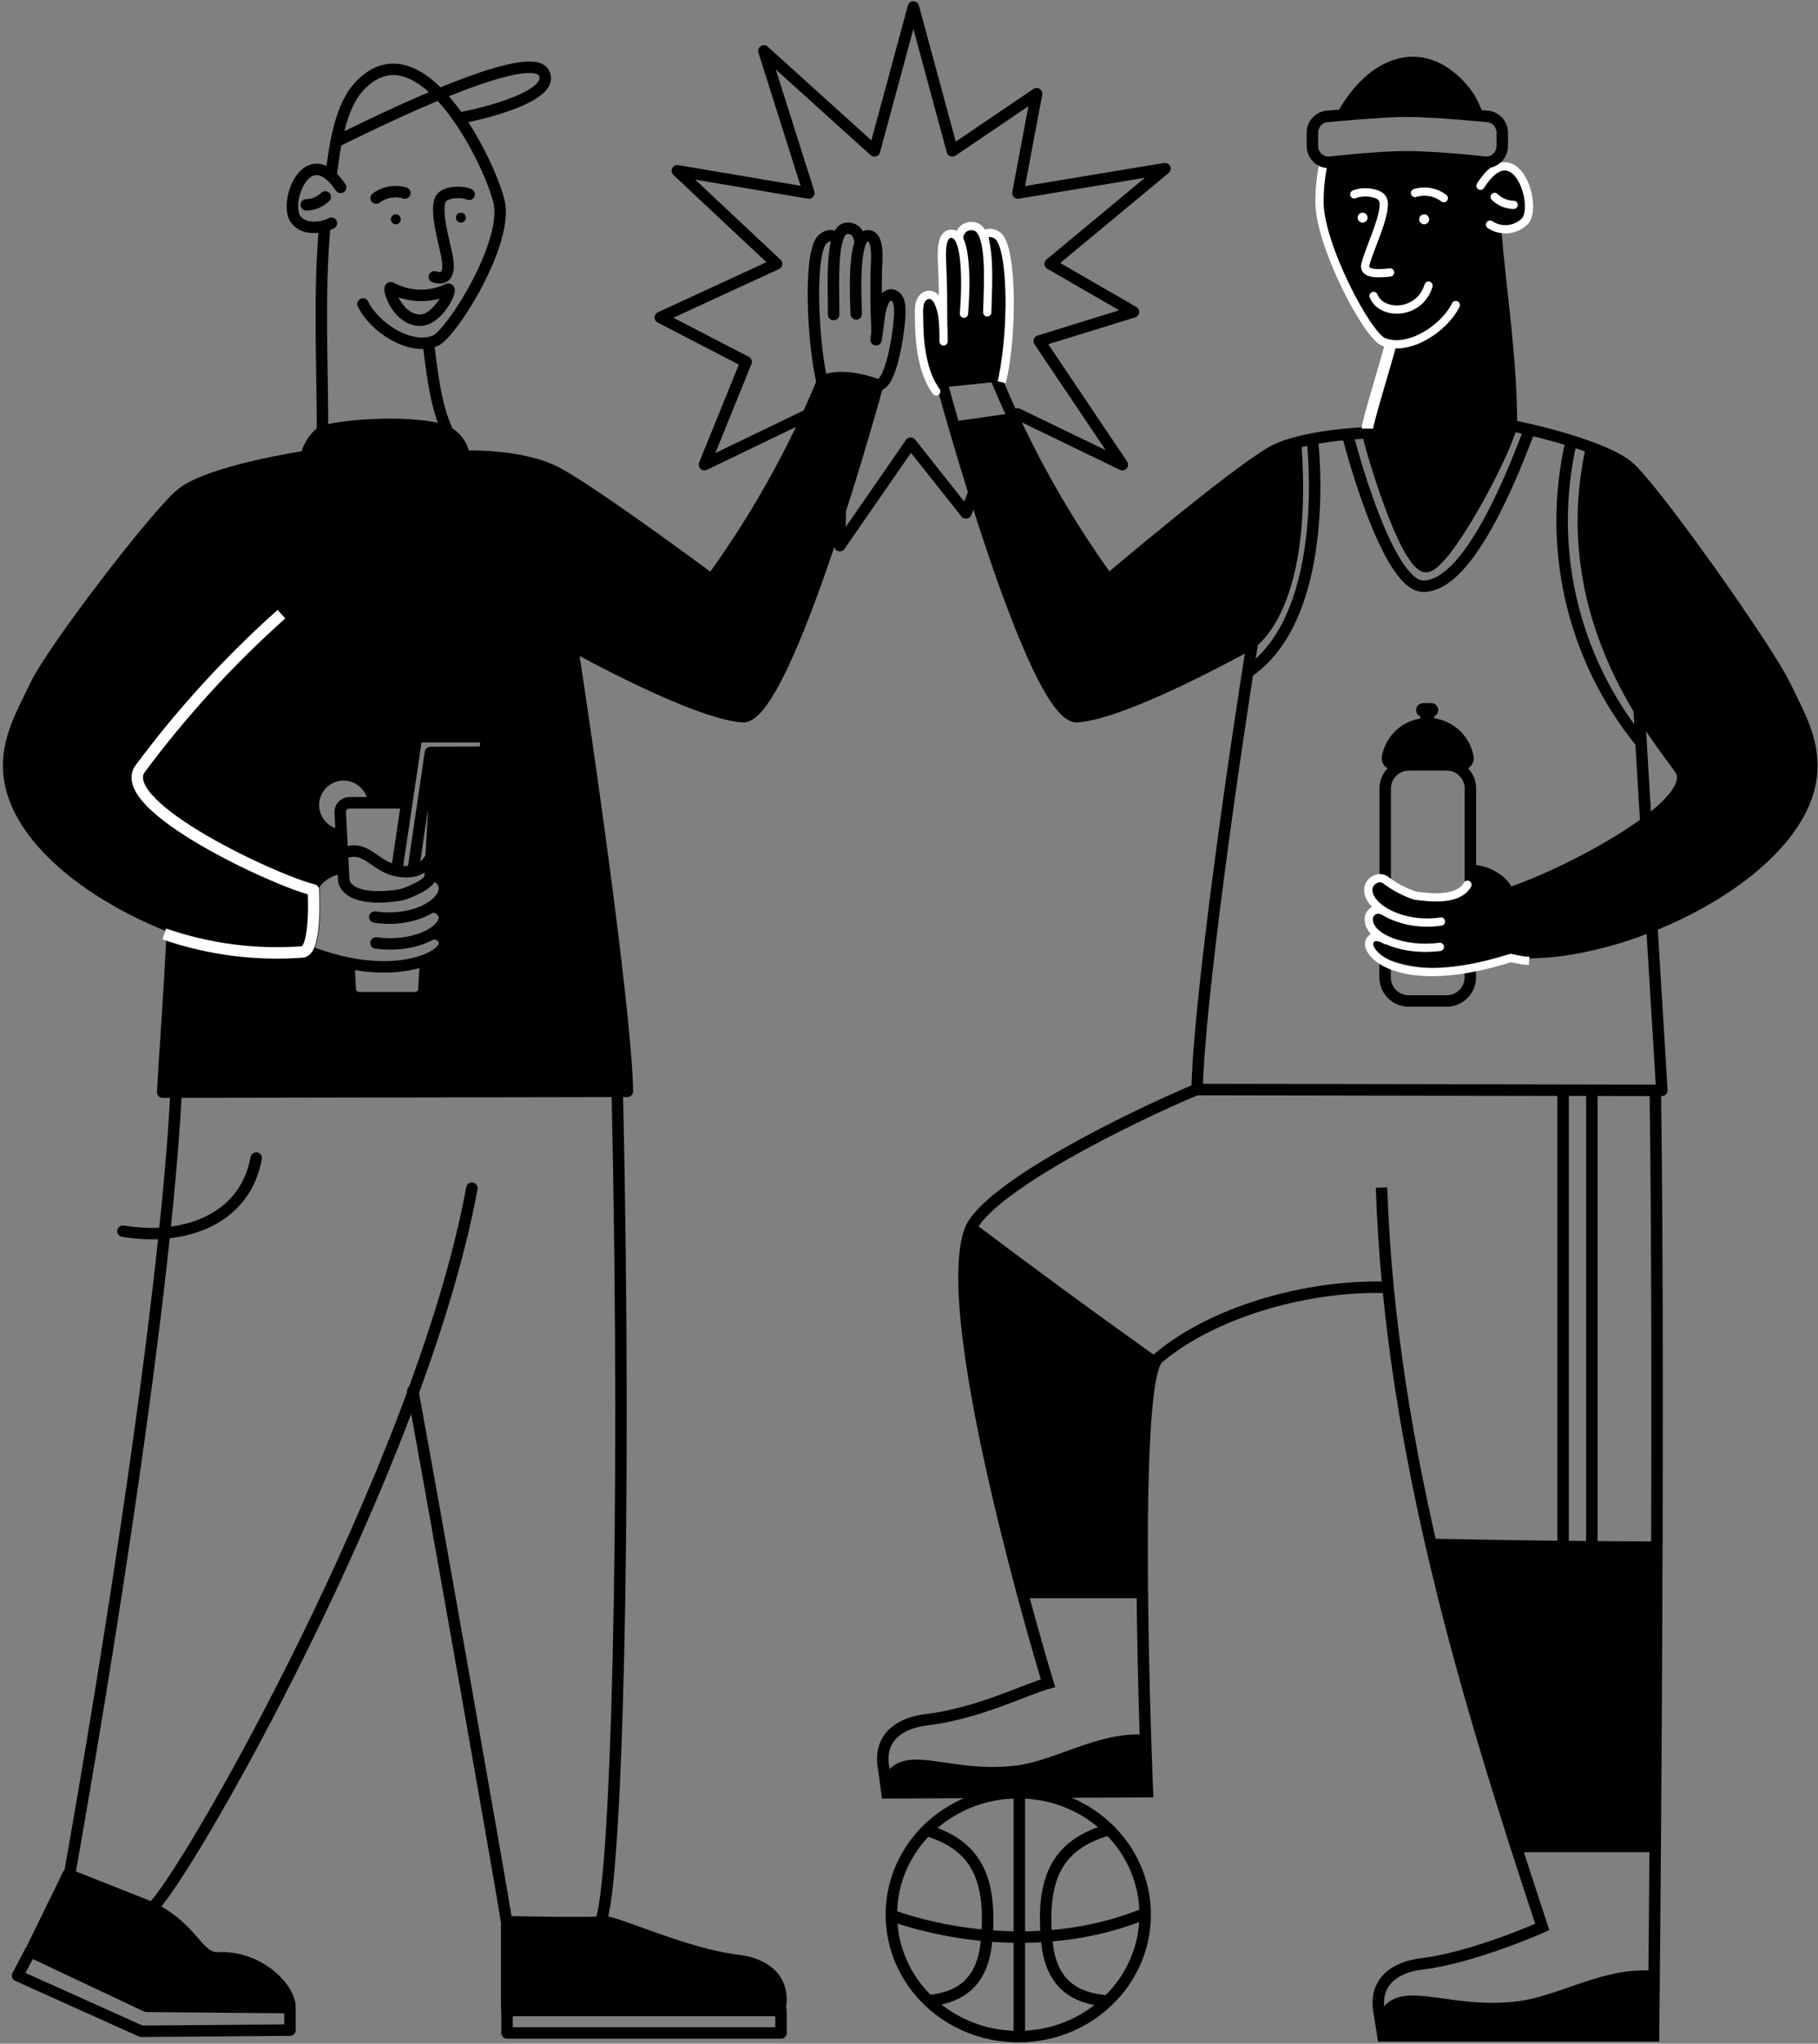 <svg width="420" height="472" viewBox="0 0 420 472" fill="none" xmlns="http://www.w3.org/2000/svg">
<rect x="0" y="0" width="420" height="472" fill="#808080" stroke="none"/>
<path d="M412.248 158.066C408.146 149.644 381.867 112.427 376.098 107.696C373.593 105.869 370.828 104.431 367.894 103.43L367.675 104.032C363.418 124.685 367.424 146.183 378.832 163.918C382.934 170.754 386.817 175.485 388.348 177.782C390.262 181.009 386.407 185.493 380.363 189.978C370.472 196.97 359.622 202.496 348.151 206.385V206.166C348.752 204.909 345.006 201.326 340.576 201.053H339.838V204.198C338.306 208.6 330.404 207.834 326.958 207.26C325.782 207.041 320.231 204.772 320.231 203.076V202.803C319.816 202.762 319.396 202.806 318.998 202.932C318.601 203.059 318.233 203.266 317.918 203.54C317.603 203.814 317.347 204.149 317.167 204.526C316.986 204.902 316.884 205.312 316.868 205.729C317.011 206.647 317.367 207.519 317.909 208.274C318.45 209.029 319.161 209.647 319.985 210.077C319.621 209.997 319.243 209.997 318.879 210.078C318.514 210.159 318.172 210.318 317.875 210.544C317.579 210.771 317.335 211.059 317.161 211.389C316.987 211.719 316.887 212.083 316.868 212.456C317.042 213.286 317.407 214.063 317.934 214.728C318.461 215.392 319.135 215.925 319.903 216.284C319.567 216.18 319.211 216.153 318.863 216.207C318.515 216.26 318.183 216.392 317.894 216.592C317.604 216.792 317.364 217.056 317.191 217.362C317.018 217.669 316.917 218.011 316.895 218.362C316.895 219.347 318.126 220.495 320.259 221.48C326.495 223.781 333.259 224.255 339.756 222.847C343.175 222.569 346.552 221.899 349.819 220.851L350.502 219.839C361.166 220.054 371.754 218.003 381.567 213.823C400.38 206.358 417.717 192.822 418.674 178.083C419.002 170.672 415.475 164.902 412.248 158.066Z" fill="black"/>
<path d="M330.814 357.495C336.283 381.587 343.311 404.803 350.311 426.542H350.53H382.496C382.661 407.045 382.797 382.79 382.879 357.386H330.923L330.814 357.495Z" fill="black"/>
<path d="M350.694 463.54C333.385 465.673 321.79 457.004 319.138 467.587L319.548 470.103H382.059C382.059 470.103 382.059 465.098 382.196 456.43H381.485C370.492 455.719 360.62 462.309 350.694 463.54Z" fill="black"/>
<path d="M329.146 130.831C333.166 132.034 347.467 105.372 349.19 98.29C349.19 82.348 346.783 68.374 345.444 52.405V52.159C346.559 52.59 347.776 52.683 348.944 52.425C350.111 52.167 351.177 51.57 352.006 50.709C354.741 47.236 350.393 35.013 344.022 40.537H343.885C343.885 39.552 343.721 39.197 343.557 38.13V37.584H343.311C343.311 37.584 332.619 36.298 324.935 36.298C317.743 36.298 306.996 37.584 306.996 37.584C306.705 37.612 306.412 37.612 306.121 37.584V37.83C305.523 40.717 305.23 43.659 305.246 46.608C305.246 56.397 316.184 77.398 320.04 78.93C320.514 79.124 321.01 79.261 321.516 79.34C320.449 86.533 318.53 93.573 315.801 100.314C316.211 104.744 324.36 129.354 329.146 130.831Z" fill="black"/>
<path d="M325.071 25.77C329.911 25.77 337.623 26.426 341.314 26.754V26.59C340.59 24.234 339.369 22.061 337.732 20.219C328.325 9.691 316.922 14.613 310.387 26.317V26.645C314.434 26.289 321.051 25.77 325.071 25.77Z" fill="black"/>
<path d="M320.559 174.883C320.524 175.084 320.532 175.289 320.584 175.486C320.636 175.683 320.731 175.866 320.861 176.022C320.991 176.179 321.154 176.304 321.338 176.391C321.522 176.478 321.723 176.523 321.927 176.524H337.76C337.963 176.523 338.164 176.478 338.348 176.391C338.532 176.304 338.695 176.179 338.826 176.022C338.956 175.866 339.05 175.683 339.102 175.486C339.154 175.289 339.163 175.084 339.127 174.883C338.734 172.707 337.589 170.739 335.892 169.321C334.195 167.904 332.054 167.127 329.843 167.127C327.632 167.127 325.491 167.904 323.794 169.321C322.098 170.739 320.953 172.707 320.559 174.883Z" fill="black"/>
<path d="M298.847 102.391C297.095 102.86 295.405 103.539 293.816 104.415C284.71 109.61 256.079 133.893 256.079 133.893C247.594 122.219 240.267 109.745 234.203 96.649C234.203 96.649 234.203 96.649 234.203 96.649L233.492 96.977L220.695 98.781C221.925 102.965 223.429 108.243 225.316 114.04C232.344 136.463 242.844 165.996 249.161 165.613C260.646 164.711 287.444 149.644 288.401 149.206C288.661 149.063 288.908 148.899 289.14 148.714C292.038 146.581 302.019 136.682 299.586 103.075L298.847 102.391Z" fill="black"/>
<path d="M264.611 401.958C254.11 401.247 244.594 407.837 235.133 409.068C218.425 411.201 207.487 402.533 204.752 413.115V414.182L264.912 413.908C264.912 413.908 264.72 409.259 264.474 401.958H264.611Z" fill="black"/>
<path d="M224.058 284.401C218.999 298.566 229.144 341.607 236.144 367.804H263.9C263.681 344.561 264.146 320.141 266.908 314.699C264.939 313.305 246.153 300.07 224.359 283.635C224.249 283.881 224.14 284.155 224.058 284.401Z" fill="black"/>
<path d="M217.85 89.456L230.429 88.171C232.617 78.545 233.492 58.091 230.265 55.357C229.144 54.345 227.531 54.071 227.093 55.767C226.628 53.962 225.89 52.813 224.687 52.813C222.855 52.813 221.952 53.853 221.733 55.876C221.622 55.567 221.441 55.287 221.204 55.06C220.966 54.832 220.68 54.662 220.366 54.564C217.139 53.88 217.987 60.716 218.014 62.384C218.014 67.252 218.425 71.326 218.014 76.768C218.014 75.811 217.768 74.854 217.632 74.034C217.504 72.761 217.181 71.516 216.675 70.342C216.292 69.576 215.362 68.537 214.295 69.057C212.655 69.85 212.846 72.229 212.901 73.541C212.956 77.397 214.624 89.839 217.85 89.456Z" fill="black"/>
<path d="M202.537 88.909C194.798 86.175 190.751 87.734 189.985 88.089C188.81 91.042 187.524 94.023 186.13 96.976C180.03 109.941 172.704 122.294 164.254 133.865C164.254 133.865 137.92 114.286 128.705 109.254C120.501 104.797 107.102 105.344 107.102 105.344C106.928 104.082 106.445 102.883 105.696 101.852C104.947 100.822 103.955 99.992 102.809 99.437L102.207 99.273C93.063 97.504 83.653 97.634 74.561 99.656L74.178 99.847C72.421 101.238 71.21 103.203 70.76 105.399C70.76 105.399 48.392 108.707 41.856 114.094C36.059 118.852 12.405 149.643 8.331 158.066C5.104 164.765 1.577 170.672 2.041 178.164C3.026 193.177 20.855 206.877 39.969 214.26V214.561C39.258 230.093 38.274 241.906 37.727 252.243H40.68L142.842 252.079H145.057C144.729 235.261 137.236 181.528 132.314 149.151C133.162 149.561 160.07 164.628 171.555 165.558C177.352 165.996 186.759 140.947 193.759 119.263C198.955 103.129 202.81 89.019 202.81 89.019H202.592L202.537 88.909ZM112.079 173.68H99.445L97.75 185.301H98.269C98.558 185.338 98.836 185.432 99.088 185.578C99.339 185.724 99.559 185.918 99.735 186.15C99.911 186.381 100.039 186.646 100.111 186.927C100.183 187.209 100.199 187.502 100.156 187.79L99.609 197.798L99.363 202.119C99.772 202.093 100.182 202.149 100.569 202.285C100.956 202.42 101.311 202.632 101.615 202.907C101.918 203.183 102.163 203.516 102.335 203.888C102.508 204.26 102.604 204.662 102.617 205.072C102.468 205.988 102.109 206.857 101.569 207.612C101.028 208.366 100.32 208.985 99.5 209.42C99.862 209.366 100.23 209.385 100.584 209.477C100.938 209.568 101.271 209.729 101.561 209.951C101.852 210.173 102.095 210.451 102.277 210.768C102.458 211.085 102.574 211.436 102.617 211.799C102.457 212.634 102.098 213.419 101.569 214.085C101.041 214.752 100.359 215.281 99.582 215.627C99.921 215.517 100.28 215.487 100.632 215.539C100.985 215.591 101.32 215.725 101.612 215.929C101.903 216.133 102.144 216.403 102.313 216.716C102.483 217.029 102.578 217.377 102.59 217.733C102.59 219.018 100.731 220.686 97.394 221.835L98.16 222.135L97.832 228.233C97.849 228.765 97.663 229.284 97.313 229.685C96.963 230.085 96.474 230.339 95.945 230.394H82.792C82.263 230.339 81.774 230.085 81.424 229.685C81.074 229.284 80.888 228.765 80.905 228.233L80.604 222.764V222.464C77.415 221.822 74.286 220.907 71.252 219.729H70.459C73.194 217.76 72.346 205.646 72.346 205.646C72.045 204.306 75.272 200.916 79.073 200.642H79.319L79.155 197.251L78.964 192.876C77.627 192.794 76.342 192.328 75.263 191.535C74.183 190.742 73.356 189.655 72.878 188.403C72.4 187.152 72.293 185.79 72.569 184.479C72.845 183.168 73.493 181.965 74.434 181.013C75.376 180.061 76.572 179.4 77.88 179.109C79.187 178.819 80.551 178.911 81.807 179.375C83.064 179.839 84.16 180.654 84.965 181.725C85.77 182.795 86.25 184.075 86.347 185.411H93.976L96.246 170.152H112.352L112.079 173.68Z" fill="black"/>
<path d="M170.379 452.821C158.484 451.426 143.225 444.152 139.534 443.879H138.741C137.018 444.344 117.165 443.879 117.165 443.879C117.165 443.879 117.165 443.469 117.165 443.195V464.306L180.305 464.032C181.536 456.676 176.122 453.477 170.379 452.821Z" fill="black"/>
<path d="M50.443 452.274C45.384 452.52 44.974 445.793 35.02 440.762L34.555 440.516L16.07 433.16H15.742L7.101 450.852L33.954 463.513L67.069 463.814V462.966C66.248 458.372 59.193 451.864 50.443 452.274Z" fill="black"/>
<path d="M235.242 470.376C251.432 470.376 264.556 457.766 264.556 442.21C264.556 426.655 251.432 414.045 235.242 414.045C219.052 414.045 205.928 426.655 205.928 442.21C205.928 457.766 219.052 470.376 235.242 470.376Z" stroke="black" stroke-width="2.649" stroke-miterlimit="10" stroke-linecap="round"/>
<path d="M205.381 442.156C205.381 442.156 234.531 453.942 264.036 442.156" stroke="black" stroke-width="2.649" stroke-miterlimit="10"/>
<path d="M235.488 413.99V470.349" stroke="black" stroke-width="2.649" stroke-miterlimit="10"/>
<path d="M256.079 422.605C244.402 425.941 240.738 433.543 241.723 447.024" stroke="black" stroke-width="2.649" stroke-miterlimit="10"/>
<path d="M255.423 462.09C246.208 461.325 242.215 456.129 241.75 447.023" stroke="black" stroke-width="2.649" stroke-miterlimit="10"/>
<path d="M213.64 422.605C225.343 425.941 228.98 433.543 228.023 447.024" stroke="black" stroke-width="2.649" stroke-miterlimit="10"/>
<path d="M214.323 462.09C223.538 461.325 227.531 456.129 227.996 447.023" stroke="black" stroke-width="2.649" stroke-miterlimit="10"/>
<path d="M117.138 469.528H180.442V464.333H117.138V469.528Z" stroke="black" stroke-width="2.649" stroke-linecap="round" stroke-linejoin="round"/>
<path d="M319.165 274.283C321.134 335.236 339.701 394.821 356.3 445.054C356.3 445.054 340.357 452.164 328.435 453.586C322.72 454.242 317.278 457.442 318.618 464.743L319.493 470.212H382.004C382.004 470.212 383.536 330.751 382.414 251.45" stroke="black" stroke-width="2.649" stroke-miterlimit="10"/>
<path d="M276.779 251.478C260.591 258.232 227.558 274.612 224.058 284.292C216.62 305.157 242.106 388.751 242.106 388.751C237.211 390.064 225.89 395.806 213.967 397.201C208.225 397.884 202.811 401.056 204.15 408.385L204.916 414.073L265.076 413.799C265.076 413.799 261.083 319.212 267.537 313.716C279.733 303.297 301.308 296.816 320.122 297.309" stroke="black" stroke-width="2.649" stroke-miterlimit="10"/>
<path d="M39.833 214.561C39.122 230.093 38.138 241.907 37.591 252.243L144.948 252.052C144.593 232.199 134.202 160.937 129.854 134.03" stroke="black" stroke-width="2.649" stroke-linecap="round" stroke-linejoin="round"/>
<path d="M35.047 440.734C42.239 434.854 97.094 339.201 109.016 274.42" stroke="black" stroke-width="2.649" stroke-miterlimit="10" stroke-linecap="round"/>
<path d="M40.681 252.407C37.399 314.918 16.07 432.886 16.07 432.886" stroke="black" stroke-width="2.649" stroke-miterlimit="10" stroke-linecap="round"/>
<path d="M95.371 321.263C100.512 349.155 115.607 434.719 117.056 443.852C117.056 443.852 138.495 444.29 138.741 443.852C142.35 435.977 144.839 352.437 142.624 253.064" stroke="black" stroke-width="2.649" stroke-miterlimit="10" stroke-linecap="round"/>
<path d="M59.193 267.474C56.459 282.213 41.829 286.616 28.403 284.346" stroke="black" stroke-width="2.649" stroke-miterlimit="10" stroke-linecap="round"/>
<path d="M139.534 443.824C143.225 444.098 158.484 451.371 170.379 452.766C176.122 453.422 181.536 456.622 180.223 463.95L117.083 464.224" stroke="black" stroke-width="2.649" stroke-linecap="round" stroke-linejoin="round"/>
<path d="M117.056 443.167V463.813" stroke="black" stroke-width="2.649" stroke-miterlimit="10"/>
<path d="M4.066 456.294L32.641 469.146L66.987 468.873V463.677L33.844 463.376L6.991 450.715L4.066 456.294Z" stroke="black" stroke-width="2.649" stroke-linecap="round" stroke-linejoin="round"/>
<path d="M66.959 462.966C66.248 458.29 59.193 451.782 50.552 452.192C45.411 452.438 45.083 445.492 34.665 440.433L15.742 432.941L7.101 450.633" stroke="black" stroke-width="2.649" stroke-linecap="round" stroke-linejoin="round"/>
<path d="M76.476 40.426C77.323 34.219 78.444 25.031 82.765 20.218C96.602 4.741 112.681 36.27 115.251 46.415C117.685 55.876 104.313 77.206 100.485 78.737C94.688 81.034 86.457 75.592 83.859 70.205" stroke="black" stroke-width="2.649" stroke-miterlimit="10" stroke-linecap="round"/>
<path d="M74.506 99.465C74.506 83.249 73.631 68.565 74.999 52.404" stroke="black" stroke-width="2.649" stroke-miterlimit="10"/>
<path d="M98.899 78.464C99.692 85.437 100.594 93.559 103.301 99.438" stroke="black" stroke-width="2.649" stroke-miterlimit="10"/>
<path d="M78.69 43.271C71.061 32.004 65.401 46.825 68.354 50.709C70.241 53.197 74.288 52.732 76.557 51.556" stroke="black" stroke-width="2.649" stroke-miterlimit="10" stroke-linecap="round"/>
<path d="M105.899 27.273C106.828 27.273 128.759 22.898 125.669 16.882C122.169 9.991 79.866 31.731 77.268 32.879" stroke="black" stroke-width="2.649" stroke-miterlimit="10"/>
<path d="M93.539 44.583C92.417 44.241 91.23 44.17 90.075 44.374C88.92 44.578 87.83 45.053 86.894 45.759" stroke="black" stroke-width="2.649" stroke-miterlimit="10" stroke-linecap="round"/>
<path d="M75.136 45.486C73.964 46.632 72.399 47.288 70.76 47.318" stroke="black" stroke-width="2.649" stroke-miterlimit="10" stroke-linecap="round"/>
<path d="M91.433 51.802C92.067 51.802 92.581 51.288 92.581 50.653C92.581 50.019 92.067 49.505 91.433 49.505C90.799 49.505 90.284 50.019 90.284 50.653C90.284 51.288 90.799 51.802 91.433 51.802Z" fill="black"/>
<path d="M106.473 51.42C107.107 51.42 107.621 50.906 107.621 50.271C107.621 49.637 107.107 49.123 106.473 49.123C105.839 49.123 105.324 49.637 105.324 50.271C105.324 50.906 105.839 51.42 106.473 51.42Z" fill="black"/>
<path d="M108.388 44.883C106.583 44.063 102.481 44.309 101.743 46.087C100.594 48.821 102.344 54.892 103.083 58.31C103.575 60.634 104.423 65.174 100.348 63.943" stroke="black" stroke-width="2.649" stroke-miterlimit="10" stroke-linecap="round"/>
<path d="M190.013 88.117C183.297 104.328 174.697 119.692 164.39 133.893C164.39 133.893 138.057 114.313 128.841 109.282C120.638 104.825 107.239 105.372 107.239 105.372C107.034 103.998 106.46 102.705 105.579 101.631C104.698 100.558 103.542 99.743 102.235 99.273C93.046 96.758 76.257 98.562 74.178 99.848C72.421 101.238 71.21 103.204 70.76 105.399C70.76 105.399 48.392 108.708 41.856 114.095C36.059 118.853 12.433 149.643 8.331 158.066C5.104 164.765 1.577 170.672 2.041 178.165C3.545 201.381 45.384 221.479 69.967 219.866C73.358 219.647 72.538 205.537 72.538 205.537C63.623 203.377 27.199 186.396 32.34 177.782C42.023 164.716 53.018 152.676 65.154 141.85" stroke="black" stroke-width="2.649" stroke-linejoin="round"/>
<path d="M202.647 76.604C202.373 71.135 202.346 67.197 202.455 62.33C202.455 60.662 203.33 53.825 200.104 54.509C196.877 55.193 197.752 70.178 197.807 72.502" stroke="black" stroke-width="2.649" stroke-linecap="round" stroke-linejoin="round"/>
<path d="M198.682 55.795C198.381 53.772 197.561 52.705 195.729 52.733C191.682 52.733 192.666 66.405 192.584 72.64" stroke="black" stroke-width="2.649" stroke-linecap="round" stroke-linejoin="round"/>
<path d="M202.646 88.937C205.873 89.32 207.705 76.632 207.869 72.722C207.869 71.436 208.088 69.057 206.474 68.264C205.381 67.745 204.451 68.757 204.068 69.522C203.565 70.698 203.242 71.942 203.111 73.214C202.892 74.855 202.591 76.823 202.4 78.464" stroke="black" stroke-width="2.649" stroke-linecap="round" stroke-linejoin="round"/>
<path d="M193.212 55.658C192.912 53.963 191.161 54.236 190.04 55.248C186.814 58.146 187.689 78.546 189.876 88.062C189.876 88.062 193.923 85.738 202.537 88.8" stroke="black" stroke-width="2.649" stroke-linecap="round" stroke-linejoin="round"/>
<path d="M132.26 149.124C133.107 149.534 160.015 164.574 171.5 165.531C181.645 166.352 202.756 88.965 202.756 88.965" stroke="black" stroke-width="2.649" stroke-miterlimit="10"/>
<path d="M94.387 185.411H80.496C80.206 185.445 79.925 185.536 79.672 185.681C79.418 185.825 79.197 186.02 79.02 186.252C78.844 186.485 78.717 186.751 78.646 187.034C78.575 187.317 78.563 187.612 78.609 187.9L79.457 203.951" stroke="black" stroke-width="2.649" stroke-miterlimit="10"/>
<path d="M99.336 202.858L100.156 187.9C100.199 187.612 100.183 187.319 100.111 187.037C100.039 186.756 99.911 186.491 99.735 186.26C99.56 186.028 99.34 185.834 99.088 185.688C98.836 185.542 98.558 185.448 98.27 185.411H97.203" stroke="black" stroke-width="2.649" stroke-miterlimit="10"/>
<path d="M80.605 222.792L80.906 228.261C80.889 228.793 81.074 229.312 81.424 229.712C81.775 230.113 82.263 230.367 82.793 230.422H96.055C96.587 230.373 97.08 230.121 97.431 229.719C97.782 229.317 97.965 228.795 97.942 228.261L98.27 222.327" stroke="black" stroke-width="2.649" stroke-miterlimit="10"/>
<path d="M79.428 203.624C80.987 208.026 89.054 207.288 92.554 206.686C93.839 206.468 99.992 203.952 99.363 202.256" stroke="black" stroke-width="2.649" stroke-miterlimit="10"/>
<path d="M99.446 202.229C99.855 202.203 100.265 202.26 100.651 202.395C101.038 202.531 101.394 202.742 101.697 203.018C102.001 203.293 102.246 203.627 102.418 203.998C102.59 204.37 102.686 204.773 102.7 205.182C102.481 209.339 94.879 213.085 86.594 211.8" stroke="black" stroke-width="2.649" stroke-miterlimit="10" stroke-linecap="round"/>
<path d="M99.582 209.53C99.943 209.476 100.312 209.495 100.666 209.586C101.02 209.678 101.352 209.839 101.643 210.061C101.934 210.282 102.177 210.56 102.358 210.878C102.54 211.195 102.656 211.546 102.699 211.909C102.48 215.546 95.152 218.909 86.866 217.788" stroke="black" stroke-width="2.649" stroke-miterlimit="10" stroke-linecap="round"/>
<path d="M99.692 215.791C100.03 215.681 100.39 215.651 100.742 215.703C101.094 215.756 101.429 215.889 101.721 216.093C102.013 216.298 102.253 216.567 102.423 216.88C102.593 217.193 102.687 217.541 102.699 217.897C102.699 221.26 90.257 227.14 71.307 219.729" stroke="black" stroke-width="2.649" stroke-miterlimit="10" stroke-linecap="round"/>
<path d="M72.319 205.647C71.799 204.362 75.054 200.807 79.019 200.506" stroke="black" stroke-width="2.649" stroke-miterlimit="10" stroke-linecap="round"/>
<path d="M347.987 206.167C348.589 204.909 344.842 201.327 340.412 201.053" stroke="black" stroke-width="2.649" stroke-miterlimit="10" stroke-linecap="round"/>
<path d="M79.265 197.088C85.637 194.545 86.648 202.038 95.098 201.272C96.06 201.111 96.969 200.721 97.75 200.136C98.53 199.551 99.159 198.787 99.583 197.908" stroke="black" stroke-width="2.649" stroke-miterlimit="10" stroke-linecap="round"/>
<path d="M95.453 200.998L99.445 173.789L112.079 173.735L112.352 170.152H96.246L91.707 200.67" stroke="black" stroke-width="2.649" stroke-linecap="round" stroke-linejoin="round"/>
<path d="M381.649 214.479C382.688 231.46 383.645 247.047 383.919 251.832L276.561 251.641C276.944 231.788 284.929 175.594 289.304 148.686" stroke="black" stroke-width="2.649" stroke-linecap="round" stroke-linejoin="round"/>
<path d="M378.696 163.864C378.942 168.923 379.516 178.056 380.2 189.541" stroke="black" stroke-width="2.649" stroke-linecap="round" stroke-linejoin="round"/>
<path d="M341.26 26.59C340.536 24.234 339.315 22.061 337.678 20.219C328.271 9.691 316.868 14.613 310.333 26.317" stroke="black" stroke-width="2.649" stroke-miterlimit="10" stroke-linecap="round"/>
<path d="M343.967 40.427C343.967 39.443 343.803 39.087 343.639 38.021" stroke="black" stroke-width="2.649" stroke-miterlimit="10" stroke-linecap="round"/>
<path d="M349.19 98.864C349.19 82.648 346.811 68.565 345.443 52.377" stroke="black" stroke-width="2.649" stroke-miterlimit="10"/>
<path d="M342.025 42.915C349.737 30.719 355.397 46.743 352.444 50.927C351.413 52.035 350.021 52.739 348.518 52.915C347.015 53.09 345.498 52.725 344.24 51.884" stroke="white" stroke-width="1.91" stroke-miterlimit="10" stroke-linecap="round"/>
<path d="M326.903 44.583C328.025 44.241 329.212 44.17 330.367 44.374C331.522 44.578 332.612 45.053 333.548 45.759" stroke="white" stroke-width="1.91" stroke-miterlimit="10" stroke-linecap="round"/>
<path d="M345.307 45.486C346.478 46.632 348.043 47.288 349.682 47.318" stroke="white" stroke-width="1.91" stroke-miterlimit="10" stroke-linecap="round"/>
<path d="M329.009 51.802C329.643 51.802 330.158 51.288 330.158 50.653C330.158 50.019 329.643 49.505 329.009 49.505C328.375 49.505 327.861 50.019 327.861 50.653C327.861 51.288 328.375 51.802 329.009 51.802Z" fill="white"/>
<path d="M314.79 51.42C315.424 51.42 315.938 50.906 315.938 50.271C315.938 49.637 315.424 49.123 314.79 49.123C314.155 49.123 313.641 49.637 313.641 50.271C313.641 50.906 314.155 51.42 314.79 51.42Z" fill="white"/>
<path d="M312.875 44.883C314.68 44.063 318.755 44.309 319.493 46.087C320.669 48.821 316.184 57.736 315.418 61.154C314.926 63.478 318.782 63.205 321.134 62.931" stroke="white" stroke-width="1.91" stroke-miterlimit="10" stroke-linecap="round"/>
<path d="M330.021 65.967C327.97 72.83 319.083 72.912 317.333 68.346" stroke="white" stroke-width="1.91" stroke-miterlimit="10" stroke-linecap="round"/>
<path d="M217.878 74.253C217.878 68.429 217.878 67.034 217.687 62.057C217.687 60.334 216.784 53.361 220.175 54.045C223.976 54.811 222.909 70.069 222.691 72.448" stroke="white" stroke-width="1.91" stroke-linecap="round" stroke-linejoin="round"/>
<path d="M221.597 54.974C221.593 54.581 221.674 54.191 221.835 53.831C221.995 53.472 222.232 53.151 222.528 52.892C222.824 52.632 223.172 52.439 223.55 52.327C223.927 52.214 224.324 52.185 224.714 52.24C229.199 52.24 228.241 65.557 228.077 72.147" stroke="white" stroke-width="1.91" stroke-linecap="round" stroke-linejoin="round"/>
<path d="M299.367 102.993C302.101 142.152 288.183 149.125 288.183 149.125C287.335 149.535 260.427 164.575 248.942 165.532C238.797 166.352 217.878 89.512 217.878 89.512" stroke="black" stroke-width="2.649" stroke-linecap="round" stroke-linejoin="round"/>
<path d="M266.69 314.617C266.69 314.617 247.329 300.944 224.168 283.471" stroke="black" stroke-width="2.649" stroke-miterlimit="10"/>
<path d="M383.234 357.331C383.234 357.331 359.745 357.331 330.95 356.702" stroke="black" stroke-width="2.649" stroke-miterlimit="10"/>
<path d="M79.374 192.904C77.995 192.904 76.647 192.495 75.5 191.729C74.354 190.963 73.46 189.874 72.932 188.6C72.404 187.326 72.266 185.924 72.535 184.571C72.804 183.218 73.469 181.976 74.444 181.001C75.419 180.025 76.661 179.361 78.014 179.092C79.367 178.823 80.769 178.961 82.043 179.489C83.317 180.017 84.406 180.911 85.172 182.057C85.939 183.204 86.347 184.552 86.347 185.931" stroke="black" stroke-width="2.649" stroke-linejoin="round"/>
<path d="M347.96 206.412C356.874 204.252 393.38 186.45 388.239 177.782C383.782 171.082 359.035 143.381 367.566 103.95" stroke="black" stroke-width="2.649" stroke-linecap="round" stroke-linejoin="round"/>
<path d="M230.238 87.679C237.024 104.031 245.686 119.54 256.052 133.892C256.052 133.892 284.71 109.61 293.789 104.414C300.789 100.422 315.966 99.957 315.966 99.957C316.813 104.141 324.333 129.38 329.146 130.83C333.193 132.033 347.495 105.344 349.19 98.289C349.19 98.289 369.535 102.309 376.098 107.696C381.868 112.426 408.147 149.643 412.248 158.066C415.475 164.765 419.003 170.672 418.538 178.164C417.034 201.38 374.949 221.534 350.366 219.921" stroke="black" stroke-width="2.649" stroke-linecap="round" stroke-linejoin="round"/>
<path d="M233.356 96.84L220.558 98.644" stroke="black" stroke-width="2.649" stroke-linecap="round" stroke-linejoin="round"/>
<path d="M350.53 426.46H381.649" stroke="black" stroke-width="2.649" stroke-linecap="round" stroke-linejoin="round"/>
<path d="M236.145 367.805H263.326" stroke="black" stroke-width="2.649" stroke-linecap="round" stroke-linejoin="round"/>
<path d="M319.138 467.587C321.872 457.005 333.385 465.673 350.694 463.54C360.566 462.337 370.492 455.72 381.43 456.458" stroke="black" stroke-width="2.649" stroke-miterlimit="10"/>
<path d="M204.752 413.088C207.268 402.533 218.425 411.201 235.023 409.068C244.485 407.837 254.001 401.247 264.502 401.958" stroke="black" stroke-width="2.649" stroke-miterlimit="10"/>
<path d="M339.673 223.148V225.718C339.673 227.169 339.097 228.56 338.072 229.586C337.046 230.611 335.655 231.187 334.204 231.187H325.454C324.003 231.187 322.612 230.611 321.587 229.586C320.561 228.56 319.985 227.169 319.985 225.718V221.808" stroke="black" stroke-width="2.649" stroke-miterlimit="10" stroke-linecap="round"/>
<path d="M320.012 203.185V182.129C320.012 180.679 320.588 179.288 321.614 178.262C322.64 177.236 324.031 176.66 325.481 176.66H334.232C335.682 176.66 337.073 177.236 338.099 178.262C339.125 179.288 339.701 180.679 339.701 182.129V204.006" stroke="black" stroke-width="2.649" stroke-miterlimit="10" stroke-linecap="round"/>
<path d="M337.76 176.524C337.963 176.523 338.164 176.478 338.348 176.391C338.532 176.304 338.695 176.179 338.826 176.022C338.956 175.866 339.05 175.683 339.102 175.486C339.154 175.289 339.163 175.084 339.127 174.883C338.734 172.707 337.589 170.739 335.892 169.321C334.195 167.904 332.054 167.127 329.843 167.127C327.632 167.127 325.491 167.904 323.794 169.321C322.098 170.739 320.953 172.707 320.559 174.883C320.524 175.084 320.532 175.289 320.584 175.486C320.636 175.683 320.731 175.866 320.861 176.022C320.991 176.179 321.154 176.304 321.338 176.391C321.522 176.478 321.723 176.523 321.927 176.524H337.76Z" stroke="black" stroke-width="2.649" stroke-miterlimit="10" stroke-linecap="round"/>
<path d="M217.988 78.847C218.011 77.021 217.938 75.196 217.769 73.378C217.607 72.052 217.238 70.76 216.675 69.55C216.265 68.757 215.226 67.69 213.941 68.237C212.108 69.085 212.272 71.546 212.327 72.913C212.327 76.058 212.327 85.136 216.292 90.414" stroke="white" stroke-width="1.91" stroke-linecap="round" stroke-linejoin="round"/>
<path d="M231.633 87.352C233.902 77.671 234.012 57.573 230.621 54.537C229.445 53.526 227.285 53.416 227.476 54.975" stroke="white" stroke-width="1.91" stroke-linecap="square" stroke-linejoin="round"/>
<path d="M319.219 210.241C318.859 210.095 318.467 210.048 318.083 210.104C317.699 210.159 317.336 210.316 317.033 210.559C316.729 210.801 316.496 211.119 316.356 211.482C316.217 211.844 316.176 212.237 316.238 212.62C316.484 216.476 324.004 219.784 332.646 218.691" stroke="white" stroke-width="1.91" stroke-miterlimit="10" stroke-linecap="round"/>
<path d="M319.603 216.858C316.868 215.518 316.075 217.432 316.348 218.526C317.306 222.108 326.494 228.37 348.999 221.26C348.999 221.26 351.733 221.835 352.308 221.862" stroke="white" stroke-width="1.91" stroke-miterlimit="10" stroke-linecap="square"/>
<path d="M339.017 204.334C337.048 207.862 331.032 207.452 326.903 206.85C324.421 206.014 322.093 204.776 320.012 203.186C319.732 203.005 319.414 202.889 319.083 202.846C318.752 202.804 318.415 202.836 318.098 202.94C317.507 203.105 316.988 203.465 316.626 203.961C316.264 204.457 316.079 205.06 316.102 205.674C316.321 209.858 324.306 214.151 332.892 212.839" stroke="white" stroke-width="1.91" stroke-miterlimit="10" stroke-linecap="round"/>
<path d="M305.711 37.966C305.113 40.853 304.82 43.795 304.836 46.744C304.836 56.479 315.774 77.452 319.657 78.984C325.454 81.281 333.685 75.839 336.31 70.452" stroke="white" stroke-width="1.91" stroke-miterlimit="10" stroke-linecap="round"/>
<path d="M321.379 79.203C319.739 85.301 315.91 97.524 315.91 99.001" stroke="white" stroke-width="2.649" stroke-miterlimit="10"/>
<path d="M343.338 37.5C343.338 37.5 332.646 36.215 324.962 36.215C317.77 36.215 307.024 37.5 307.024 37.5C306.516 37.508 306.013 37.413 305.543 37.221C305.074 37.03 304.647 36.746 304.29 36.386C303.933 36.026 303.652 35.598 303.464 35.127C303.275 34.656 303.184 34.152 303.195 33.645V30.637C303.195 29.636 303.593 28.676 304.301 27.968C305.008 27.261 305.968 26.863 306.969 26.863C306.969 26.863 319.001 25.687 324.962 25.687C331.47 25.687 343.283 26.863 343.283 26.863C344.284 26.863 345.244 27.261 345.952 27.968C346.659 28.676 347.057 29.636 347.057 30.637V33.645C347.068 34.142 346.98 34.638 346.799 35.101C346.617 35.565 346.346 35.988 346 36.347C345.655 36.705 345.241 36.992 344.785 37.19C344.328 37.388 343.836 37.493 343.338 37.5Z" stroke="black" stroke-width="2.649" stroke-linecap="round" stroke-linejoin="round"/>
<path d="M311.398 100.668C311.398 100.668 320.258 135.478 328.845 135.396C338.252 135.396 347.549 114.696 353.045 100.039" stroke="black" stroke-width="2.649" stroke-miterlimit="10" stroke-linecap="round"/>
<path d="M362.972 102.008C360.202 113.98 360.191 126.424 362.939 138.4C365.687 150.376 371.121 161.57 378.832 171.137" stroke="black" stroke-width="2.649" stroke-miterlimit="10" stroke-linecap="round"/>
<path d="M303.195 101.653C303.195 101.653 307.953 141.14 288.757 154.922" stroke="black" stroke-width="2.649" stroke-miterlimit="10" stroke-linecap="round"/>
<path d="M361.112 251.969V357.139" stroke="black" stroke-width="2.649" stroke-miterlimit="10" stroke-linecap="round"/>
<path d="M367.758 251.969V357.139" stroke="black" stroke-width="2.649" stroke-miterlimit="10" stroke-linecap="round"/>
<path d="M37.946 215.709C48.181 219.249 59.031 220.663 69.831 219.866C73.222 219.647 72.401 205.537 72.401 205.537C63.487 203.377 27.063 186.395 32.204 177.782C41.887 164.716 52.882 152.676 65.018 141.85" stroke="white" stroke-width="2.649" stroke-linejoin="round"/>
<path d="M96.875 73.952C91.406 73.761 89.136 65.421 90.504 66.542C92.483 67.594 94.68 68.169 96.921 68.222C99.162 68.274 101.384 67.802 103.41 66.842C104.914 66.022 101.305 74.144 96.875 73.952Z" stroke="black" stroke-width="2.649" stroke-miterlimit="10"/>
<path d="M186.13 96.047L162.75 107.313L172.375 83.578L152.55 73.323L179.403 60.936L156.488 39.443L186.868 44.583L176.477 11.769L202.017 34.849L211.014 1.624L220.011 34.849L239.48 21.641L235.16 44.583L269.123 38.95L242.625 60.936L261.849 72.038L240.082 78.765L259.278 107.313L235.105 95.61" stroke="black" stroke-width="2.649" stroke-linecap="round" stroke-linejoin="round"/>
<path d="M225.179 113.274L223.156 118.47L210.386 102.363L194.006 126.017L194.115 118.47" stroke="black" stroke-width="2.649" stroke-linecap="round" stroke-linejoin="round"/>
<path d="M330.65 162.387H328.763C327.872 162.387 327.15 163.103 327.15 163.987C327.15 164.87 327.872 165.586 328.763 165.586H330.65C331.541 165.586 332.263 164.87 332.263 163.987C332.263 163.103 331.541 162.387 330.65 162.387Z" fill="black"/>
<path d="M328.134 164.711V166.898C328.134 167.034 328.244 167.144 328.38 167.144H331.088C331.223 167.144 331.334 167.034 331.334 166.898V164.711C331.334 164.575 331.223 164.464 331.088 164.464H328.38C328.244 164.464 328.134 164.575 328.134 164.711Z" fill="black"/>
</svg>
